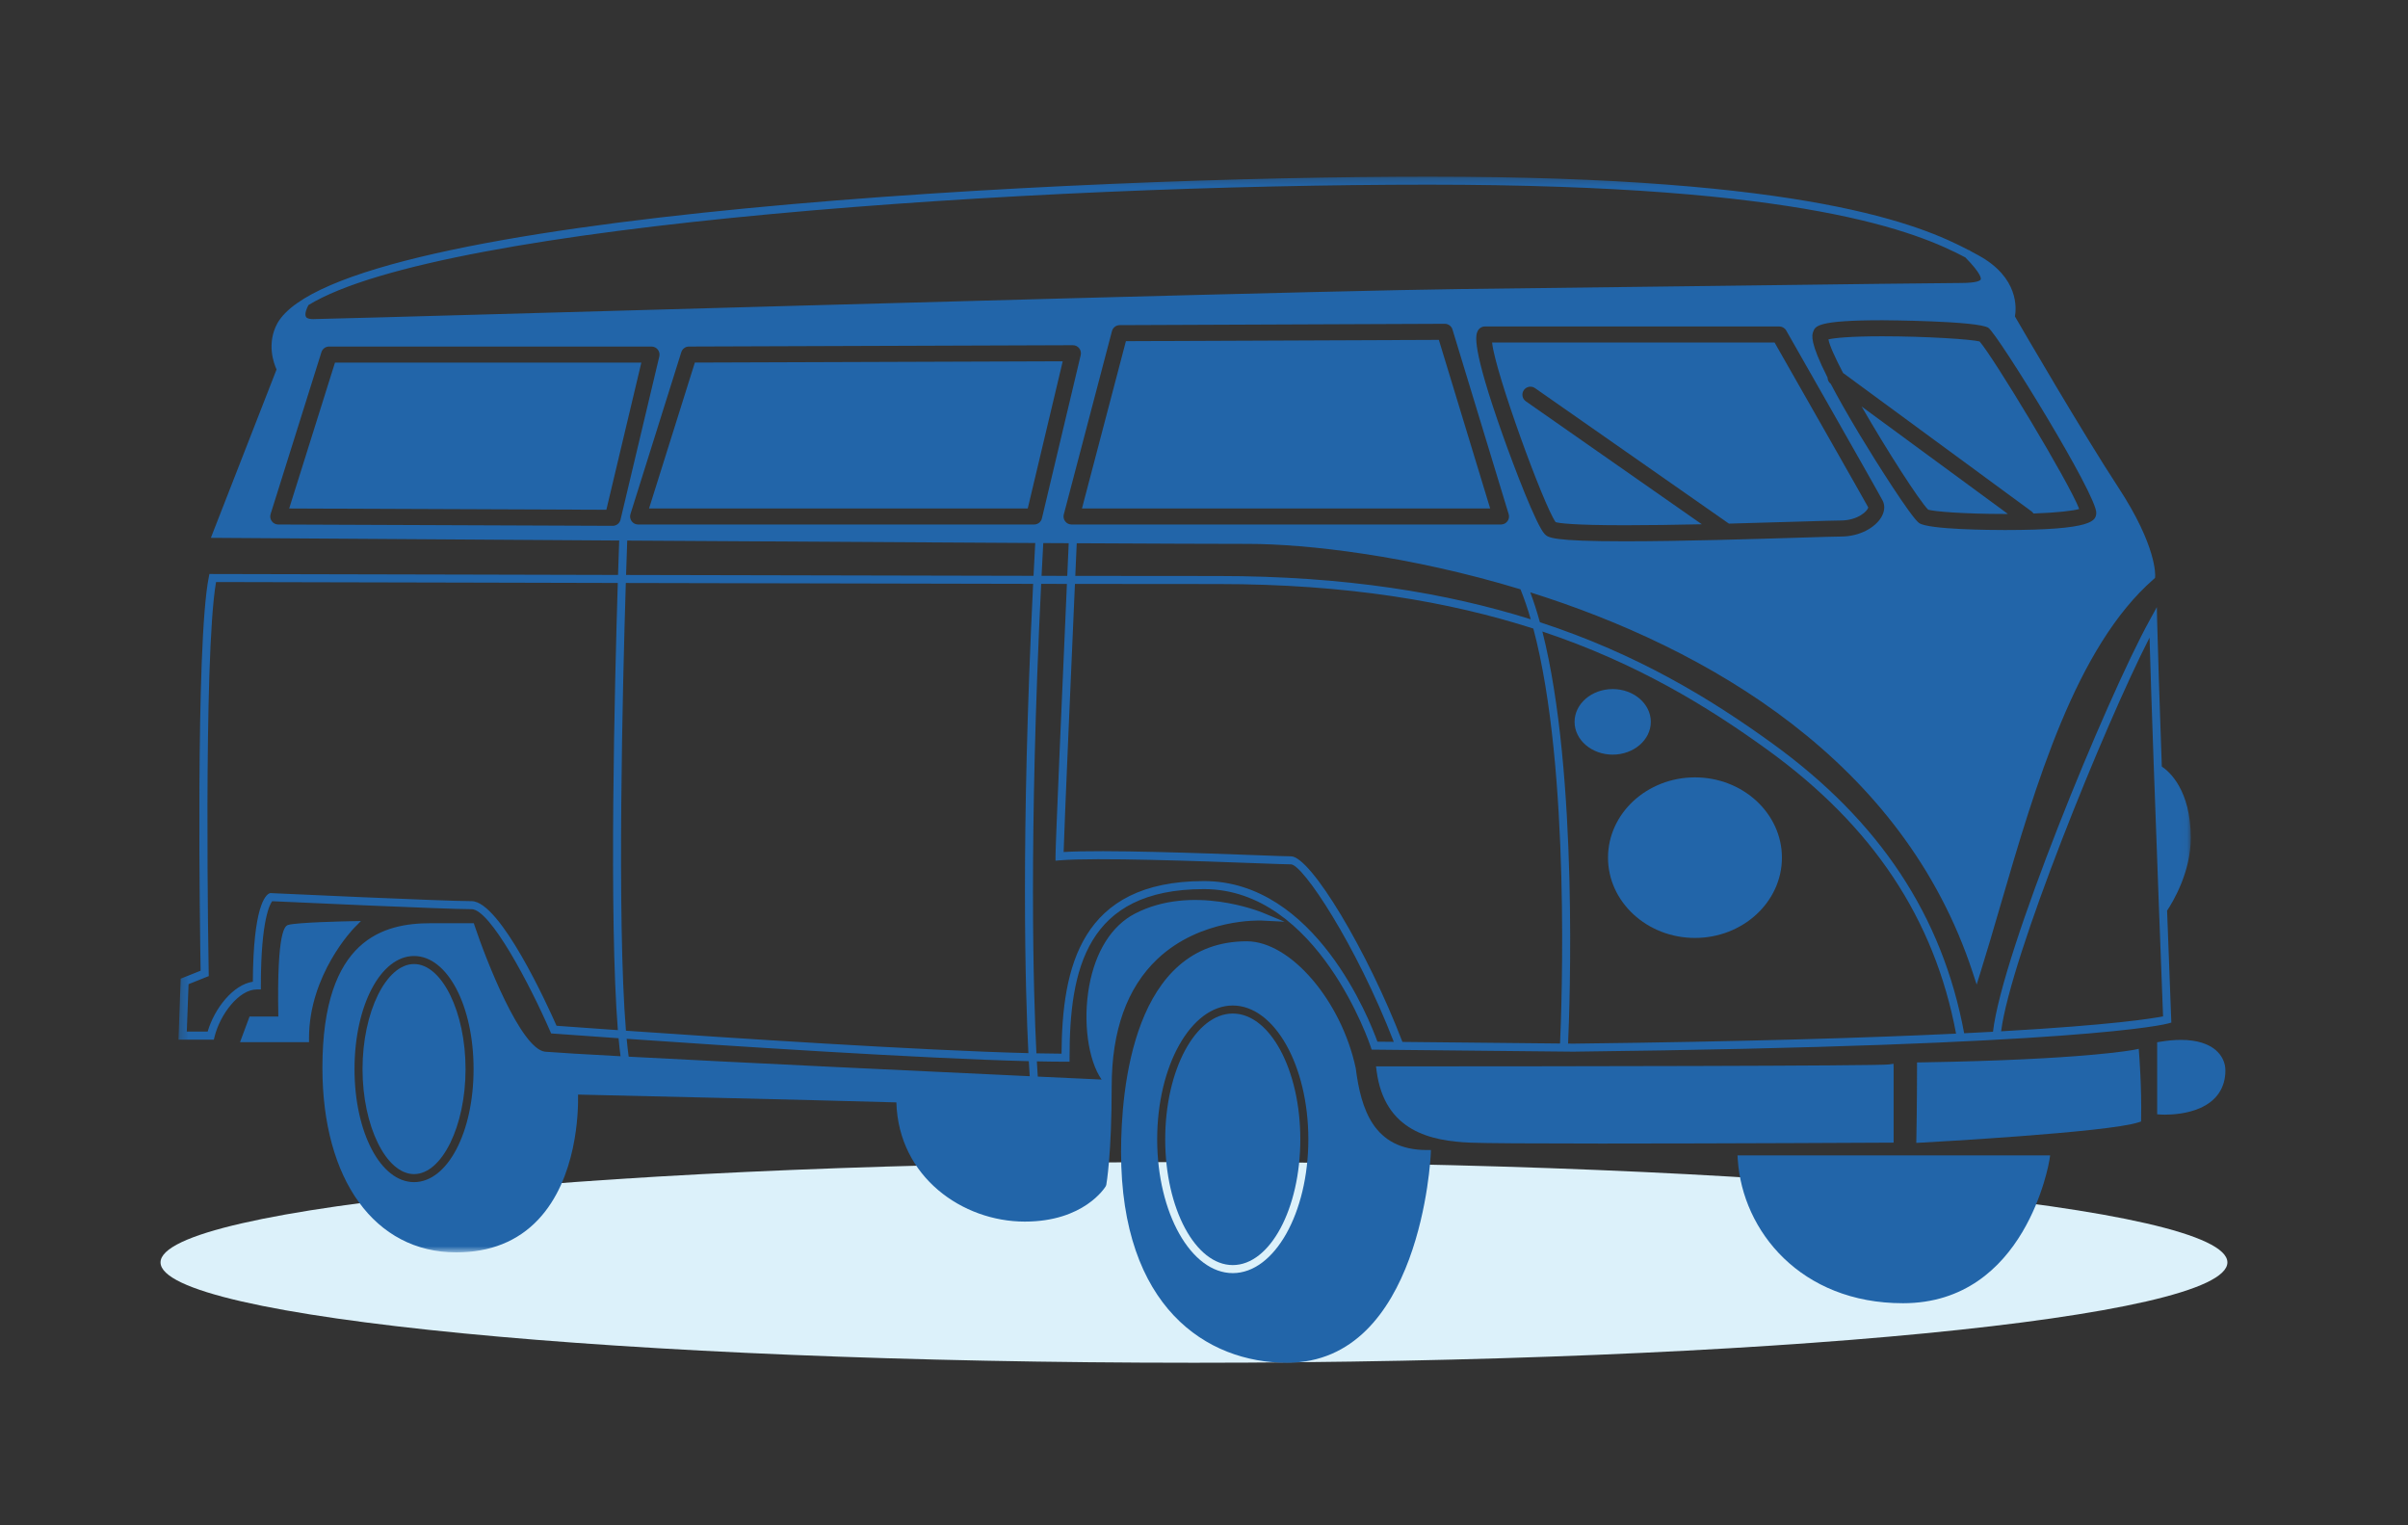 <?xml version="1.0" encoding="UTF-8"?>
<svg viewBox="0 0 300 190" version="1.1" xmlns="http://www.w3.org/2000/svg" xmlns:xlink="http://www.w3.org/1999/xlink">
    <rect x="0" y="0" width="300" height="190" fill="#333333" stroke="none"/>
    <title>Untitled</title>
    <defs>
        <polygon id="path-1" points="250.938 0.249 0.231 0.249 0.231 134.249 250.938 134.249 250.938 0.249"></polygon>
    </defs>
    <g id="Page-1" stroke="none" stroke-width="1" fill="none" fill-rule="evenodd">
        <g transform="translate(20, 21)">
            <path d="M257.5,136.25 C257.5,143.155 199.856,148.75 128.75,148.75 C57.644,148.75 0,143.155 0,136.25 C0,129.345 57.644,123.75 128.75,123.75 C199.856,123.75 257.5,129.345 257.5,136.25" id="Fill-1" fill="#DCF1FA"></path>
            <polygon id="Fill-3" fill="#2265A9" points="159.26 21.336 120.272 21.497 114.797 42.333 165.651 42.333"></polygon>
            <polygon id="Fill-5" fill="#2265A9" points="66.568 24.164 60.862 42.333 108.043 42.333 112.4 24.004"></polygon>
            <path d="M207.794,21.273 C207.922,22.011 208.619,23.544 209.622,25.46 L233.091,42.694 C233.194,42.77 233.273,42.864 233.338,42.965 C236.422,42.858 238.258,42.62 239.039,42.404 C237.78,39.086 228.27,23.366 226.621,21.529 C225.562,21.265 220.022,20.89 214.524,20.89 C210.492,20.89 208.528,21.099 207.794,21.273" id="Fill-7" fill="#2265A9"></path>
            <polygon id="Fill-9" fill="#2265A9" points="16.027 42.339 55.544 42.497 59.901 24.167 21.734 24.167"></polygon>
            <path d="M220.222,42.488 C220.97,42.714 224.648,43.022 229.79,43.022 C229.919,43.022 230.029,43.019 230.155,43.019 L211.931,29.637 C215.101,35.137 219.105,41.37 220.222,42.488" id="Fill-11" fill="#2265A9"></path>
            <path d="M165.892,21.666 C166.263,25.364 172.309,41.947 173.811,44.041 C174.236,44.163 175.916,44.426 182.47,44.426 C185.382,44.426 188.717,44.376 192.02,44.304 L170.095,28.986 C169.642,28.669 169.531,28.047 169.848,27.593 C170.164,27.142 170.787,27.03 171.24,27.346 L195.398,44.224 C198.742,44.139 201.882,44.042 204.31,43.968 C206.859,43.891 208.702,43.834 209.334,43.834 C211.492,43.834 212.731,42.603 212.749,42.196 C212.384,41.501 204.468,27.598 201.086,21.666 L165.892,21.666 Z" id="Fill-13" fill="#2265A9"></path>
            <path d="M24.969,93.727 L23.741,93.75 C23.063,93.763 17.082,93.886 15.929,94.206 C15.564,94.308 14.463,94.614 14.677,105.625 L11.09,105.625 L9.906,108.813 L18.5,108.813 L18.5,108.313 C18.5,100.375 24.05,94.659 24.106,94.602 L24.969,93.727 Z" id="Fill-15" fill="#2265A9"></path>
            <path d="M31.584,99.084 C28.105,99.084 25.166,105.076 25.166,112.168 C25.166,119.26 28.105,125.251 31.584,125.251 C35.062,125.251 38.001,119.26 38.001,112.168 C38.001,105.076 35.062,99.084 31.584,99.084" id="Fill-17" fill="#2265A9"></path>
            <g id="Group-21" transform="translate(2, 0.751)">
                <mask id="mask-2" fill="white">
                    <use xlink:href="#path-1"></use>
                </mask>
                <g id="Clip-20"></g>
                <path d="M227.31,106.712 C228.475,97.51 240.137,68.747 245.8,57.672 C246.007,65.145 246.555,80.2 246.974,91.389 L246.972,91.392 L246.974,91.394 C247.224,98.066 247.427,103.362 247.485,104.851 C246.187,105.109 241.227,105.924 227.31,106.712 L227.31,106.712 Z M174.005,108.249 L173.359,108.242 C173.552,103.935 174.664,74.66 170.156,56.912 C181.958,60.857 190.783,66.286 198.207,71.654 C211.325,81.139 219.011,92.704 221.696,107.003 C210.733,107.524 195.383,107.999 174.005,108.249 L174.005,108.249 Z M172.358,108.233 L152.722,108.034 C148.404,96.761 141.297,84.916 138.834,84.916 C138.358,84.916 136.765,84.858 134.559,84.775 C127.825,84.527 115.511,84.074 110.512,84.378 C110.622,80.632 111.488,60.819 111.921,50.984 C118.706,50.993 124.789,50.999 129.75,50.999 C145.846,50.999 158.585,53.192 169.031,56.546 C173.706,74.093 172.547,104.053 172.358,108.233 L172.358,108.233 Z M149.606,108.003 C148.645,105.333 141.86,87.999 128,87.999 C112.599,87.999 110.318,98.781 110.252,109.498 C109.3,109.494 108.251,109.48 107.123,109.455 C106.751,102.087 106.152,82.737 107.714,50.978 C108.799,50.979 109.866,50.981 110.92,50.983 C110.455,61.538 109.5,83.38 109.5,84.916 L109.5,85.459 L110.042,85.414 C114.558,85.04 127.545,85.517 134.521,85.775 C136.738,85.857 138.34,85.916 138.834,85.916 C140.301,85.916 146.936,95.871 151.645,108.024 L149.606,108.003 Z M56.324,109.872 C56.233,109.197 56.149,108.452 56.073,107.646 C69.031,108.544 92.699,110.097 106.174,110.433 C106.22,111.26 106.26,111.887 106.289,112.307 C93.302,111.701 70.145,110.608 56.324,109.872 L56.324,109.872 Z M55.967,50.868 C73.025,50.909 91.296,50.951 106.713,50.976 C105.158,82.627 105.748,101.978 106.122,109.432 C92.605,109.091 68.876,107.532 55.984,106.638 C54.847,92.782 55.578,63.452 55.967,50.868 L55.967,50.868 Z M55.307,42.981 C55.2,43.431 54.797,43.749 54.334,43.749 L54.33,43.749 L12.663,43.583 C12.345,43.581 12.047,43.429 11.86,43.173 C11.672,42.916 11.618,42.586 11.713,42.283 L18.046,22.116 C18.177,21.699 18.563,21.416 19,21.416 L59.167,21.416 C59.473,21.416 59.762,21.556 59.952,21.795 C60.141,22.036 60.21,22.349 60.14,22.647 L55.307,42.981 Z M16.423,16.252 C33.121,6.035 106.79,1.249 156,1.249 C202.92,1.249 216.878,7.168 222.85,10.313 C224.82,12.325 224.822,12.924 224.767,13.057 C224.711,13.19 224.356,13.499 222.25,13.499 C220.262,13.499 207.632,13.659 193.008,13.845 C181.886,13.986 169.66,14.141 160.245,14.249 C145.148,14.422 83.021,16.167 45.901,17.209 C29.563,17.668 17.759,17.999 17,17.999 C16.731,17.999 16.259,17.962 16.117,17.713 C15.913,17.353 16.239,16.576 16.43,16.255 L16.423,16.252 Z M239.163,42.182 C239.074,43.064 238.953,44.271 227.79,44.271 C226.207,44.271 218.252,44.229 217.086,43.397 C216.105,42.696 211.755,35.841 209.643,32.326 C208.083,29.73 206.936,27.689 206.085,26.063 L206.076,26.055 C205.817,25.865 205.693,25.575 205.684,25.278 C203.455,20.866 203.74,20.006 203.892,19.579 C204.145,18.871 204.407,18.139 212.525,18.139 C212.643,18.139 224.411,18.209 225.722,19.084 C226.875,19.853 239.373,40.083 239.163,42.182 L239.163,42.182 Z M212.352,42.725 C211.627,43.899 209.794,45.083 207.334,45.083 C206.732,45.083 204.903,45.139 202.372,45.216 C196.785,45.388 187.435,45.675 180.47,45.675 C171.346,45.675 170.875,45.205 170.46,44.79 C169.413,43.742 166.605,36.347 165.267,32.584 C161.228,21.225 161.866,19.949 162.106,19.468 C162.275,19.129 162.622,18.916 163,18.916 L199.667,18.916 C200.027,18.916 200.358,19.108 200.536,19.42 C201.006,20.245 212.056,39.623 212.562,40.635 C212.87,41.251 212.793,42.012 212.352,42.725 L212.352,42.725 Z M110.708,43.193 C110.519,42.948 110.455,42.629 110.533,42.329 L116.533,19.495 C116.648,19.057 117.043,18.751 117.497,18.749 L157.997,18.583 L158,18.583 C158.44,18.583 158.829,18.87 158.957,19.292 L165.957,42.292 C166.049,42.594 165.993,42.923 165.804,43.178 C165.615,43.433 165.317,43.583 165,43.583 L111.5,43.583 C111.19,43.583 110.898,43.439 110.708,43.193 L110.708,43.193 Z M107.976,45.896 C109.055,45.901 110.107,45.907 111.144,45.912 C111.112,46.647 111.048,48.078 110.964,49.983 C109.912,49.981 108.847,49.979 107.762,49.978 C107.83,48.639 107.901,47.277 107.976,45.896 L107.976,45.896 Z M106.975,45.89 C106.9,47.274 106.829,48.636 106.761,49.976 C91.344,49.951 73.065,49.909 55.999,49.868 C56.062,47.861 56.114,46.377 56.143,45.586 C73.382,45.695 92.015,45.81 106.975,45.89 L106.975,45.89 Z M106.834,43.583 L57.5,43.583 C57.182,43.583 56.883,43.431 56.694,43.174 C56.506,42.918 56.451,42.587 56.546,42.283 L62.88,22.116 C63.01,21.7 63.395,21.417 63.831,21.416 L111.664,21.249 L111.667,21.249 C111.972,21.249 112.261,21.388 112.451,21.628 C112.641,21.868 112.711,22.182 112.64,22.481 L107.807,42.814 C107.7,43.265 107.297,43.583 106.834,43.583 L106.834,43.583 Z M168.71,55.391 C158.296,52.123 145.645,49.999 129.75,49.999 C124.8,49.999 118.732,49.993 111.965,49.984 C112.05,48.057 112.114,46.618 112.145,45.917 C121.928,45.967 129.627,45.999 133.5,45.999 C140.726,45.999 153.551,47.44 167.431,51.657 C167.896,52.808 168.322,54.057 168.71,55.391 L168.71,55.391 Z M29.584,125.5 C25.425,125.5 22.167,119.315 22.167,111.417 C22.167,103.52 25.425,97.333 29.584,97.333 C33.743,97.333 37,103.52 37,111.417 C37,119.315 33.743,125.5 29.584,125.5 L29.584,125.5 Z M47.337,106.023 C46.218,103.486 40.31,90.499 36.75,90.499 C33.302,90.499 11.989,89.51 11.774,89.5 L11.659,89.494 L11.554,89.539 C11.08,89.742 9.55,91.137 9.501,100.536 C7.048,100.9 4.72,103.858 3.869,106.749 L1.269,106.749 L1.488,100.843 L4.007,99.835 L4,99.49 C3.993,99.091 3.292,60.122 4.916,50.749 C8.764,50.752 20.764,50.781 36.187,50.819 C42.1,50.834 48.439,50.85 54.967,50.866 C54.579,63.426 53.856,92.564 54.977,106.567 C51.009,106.29 48.225,106.088 47.337,106.023 L47.337,106.023 Z M247.986,91.682 C248.688,90.628 250.938,86.92 250.938,82.624 C250.938,76.633 248.235,74.333 247.329,73.73 C247.064,66.235 246.835,59.363 246.75,55.737 L246.707,53.881 L245.812,55.508 C240.393,65.36 227.428,96.953 226.296,106.768 C225.157,106.83 223.961,106.893 222.705,106.954 C219.993,92.329 212.17,80.517 198.793,70.844 C191.166,65.329 182.076,59.75 169.847,55.752 C169.483,54.434 169.085,53.19 168.65,52.033 C190.726,58.971 215.117,72.981 223.775,99.404 L224.262,100.89 L224.727,99.399 C225.545,96.782 226.352,94.014 227.208,91.082 C231.614,75.978 236.607,58.857 246.329,50.376 L246.484,50.24 L246.499,50.035 C246.51,49.885 246.706,46.282 241.919,38.975 C237.506,32.24 229.968,19.282 229.029,17.665 C229.206,16.696 229.544,12.817 224.49,10.06 C224.174,9.888 223.831,9.701 223.458,9.504 C223.421,9.466 223.392,9.434 223.354,9.396 L223.319,9.43 C217.278,6.247 203.173,0.249 156,0.249 C112.588,0.249 20.408,4.711 12.561,18.51 C11.181,21.04 12.116,23.531 12.455,24.272 L4.27,45.244 L4.997,45.249 C5.498,45.253 28.519,45.41 55.143,45.58 C55.114,46.384 55.062,47.869 54.998,49.866 C48.46,49.85 42.111,49.834 36.189,49.819 C20.159,49.78 7.826,49.749 4.5,49.749 L4.091,49.749 L4.01,50.151 C2.335,58.524 2.92,94.94 2.994,99.163 L0.513,100.155 L0.231,107.749 L4.641,107.749 L4.735,107.37 C5.43,104.594 7.763,101.499 10,101.499 L10.5,101.499 L10.5,100.999 C10.5,92.688 11.678,90.808 11.909,90.507 C14.141,90.61 33.41,91.499 36.75,91.499 C39.061,91.499 43.982,100.822 46.542,106.698 L46.663,106.976 L46.963,106.998 C47.083,107.007 50.207,107.237 55.064,107.575 C55.138,108.384 55.219,109.136 55.308,109.818 C50.797,109.575 47.406,109.376 45.896,109.253 C42.872,108.875 38.551,97.819 37.142,93.591 L37.028,93.249 L31.667,93.249 C25.872,93.249 18.167,95.115 18.167,111.249 C18.167,125.221 24.709,134.249 34.834,134.249 C39.063,134.249 42.5,132.877 45.051,130.17 C49.88,125.047 50.062,116.797 50.018,114.595 C53.99,114.686 79.153,115.26 89.674,115.568 C89.943,124.874 97.936,130.416 105.667,130.416 C113.033,130.416 115.655,126.187 115.763,126.006 L115.826,125.839 C115.853,125.687 116.5,122.031 116.5,113.583 C116.5,106.64 118.405,101.309 122.161,97.738 C127.572,92.594 135.067,92.914 135.142,92.915 L138.03,93.062 L135.359,91.954 C135.001,91.807 126.521,88.363 119.395,92.055 C116.51,93.549 114.487,96.746 113.698,101.058 C112.89,105.47 113.557,110.309 115.244,112.722 C114.052,112.667 111.198,112.535 107.293,112.354 C107.266,111.954 107.225,111.33 107.176,110.456 C108.483,110.483 109.684,110.499 110.75,110.499 L111.25,110.499 L111.25,109.999 C111.25,99.092 113.28,88.999 128,88.999 C142.213,88.999 148.711,108.457 148.775,108.653 L148.886,108.995 L174.006,109.249 C237.591,108.507 247.735,105.844 248.136,105.731 L248.515,105.623 L248.5,105.23 C248.495,105.081 248.272,99.319 247.986,91.682 L247.986,91.682 Z" id="Fill-19" fill="#2265A9" mask="url(#mask-2)"></path>
            </g>
            <path d="M133.584,105.251 C128.943,105.251 125.167,112.279 125.167,120.918 C125.167,129.557 128.943,136.584 133.584,136.584 C138.225,136.584 142,129.557 142,120.918 C142,112.279 138.225,105.251 133.584,105.251" id="Fill-22" fill="#2265A9"></path>
            <path d="M133.584,137.584 C128.392,137.584 124.167,130.107 124.167,120.918 C124.167,111.728 128.392,104.251 133.584,104.251 C138.776,104.251 143,111.728 143,120.918 C143,130.107 138.776,137.584 133.584,137.584 L133.584,137.584 Z M157.75,122.251 C151.104,122.251 149.553,117.122 148.905,112.063 C147.106,103.64 140.764,96.251 135.334,96.251 C121.193,96.251 119.667,114.608 119.667,122.501 C119.667,141.855 130.343,148.751 140.334,148.751 C157.038,148.751 158.239,123.03 158.25,122.771 L158.27,122.251 L157.75,122.251 Z" id="Fill-24" fill="#2265A9"></path>
            <path d="M215.917,121.331 L215.917,112.084 L215.906,111.508 L215.334,111.591 C214.013,111.783 173.328,111.834 152,111.834 L151.43,111.834 L151.504,112.399 C152.496,119.936 158.292,121.134 163.23,121.334 C165.055,121.407 170.534,121.445 179.516,121.445 C194.796,121.445 215.215,121.335 215.42,121.334 L215.917,121.331 Z" id="Fill-26" fill="#2265A9"></path>
            <path d="M196.501,123.45 C197.082,132.338 204.338,141.334 217.084,141.334 C232.419,141.334 235.3,123.672 235.328,123.493 L235.416,122.918 L196.466,122.918 L196.501,123.45 Z" id="Fill-28" fill="#2265A9"></path>
            <path d="M246.453,109.647 L245.898,109.761 C245.838,109.773 239.665,111.005 219.325,111.334 L218.833,111.341 L218.833,111.835 C218.833,116.606 218.751,120.782 218.75,120.825 L218.739,121.362 L219.277,121.334 C220.225,121.282 242.553,120.066 246.405,118.809 L246.742,118.7 L246.75,118.344 C246.833,114.448 246.502,110.252 246.498,110.21 L246.453,109.647 Z" id="Fill-30" fill="#2265A9"></path>
            <path d="M251.702,108.533 C250.926,108.533 250.074,108.609 249.169,108.758 L248.75,108.826 L248.751,117.801 L249.217,117.833 C249.217,117.833 249.407,117.846 249.728,117.846 C250.654,117.846 252.447,117.741 254.057,117.044 C256.146,116.138 257.25,114.51 257.25,112.334 C257.25,110.581 255.797,108.533 251.702,108.533" id="Fill-32" fill="#2265A9"></path>
            <path d="M180.334,85.833 C180.334,91.347 185.194,95.833 191.167,95.833 C197.14,95.833 202,91.347 202,85.833 C202,80.319 197.14,75.833 191.167,75.833 C185.194,75.833 180.334,80.319 180.334,85.833" id="Fill-34" fill="#2265A9"></path>
            <path d="M180.917,73 C183.536,73 185.667,71.168 185.667,68.917 C185.667,66.666 183.536,64.833 180.917,64.833 C178.298,64.833 176.167,66.666 176.167,68.917 C176.167,71.168 178.298,73 180.917,73" id="Fill-36" fill="#2265A9"></path>
        </g>
    </g>
</svg>
